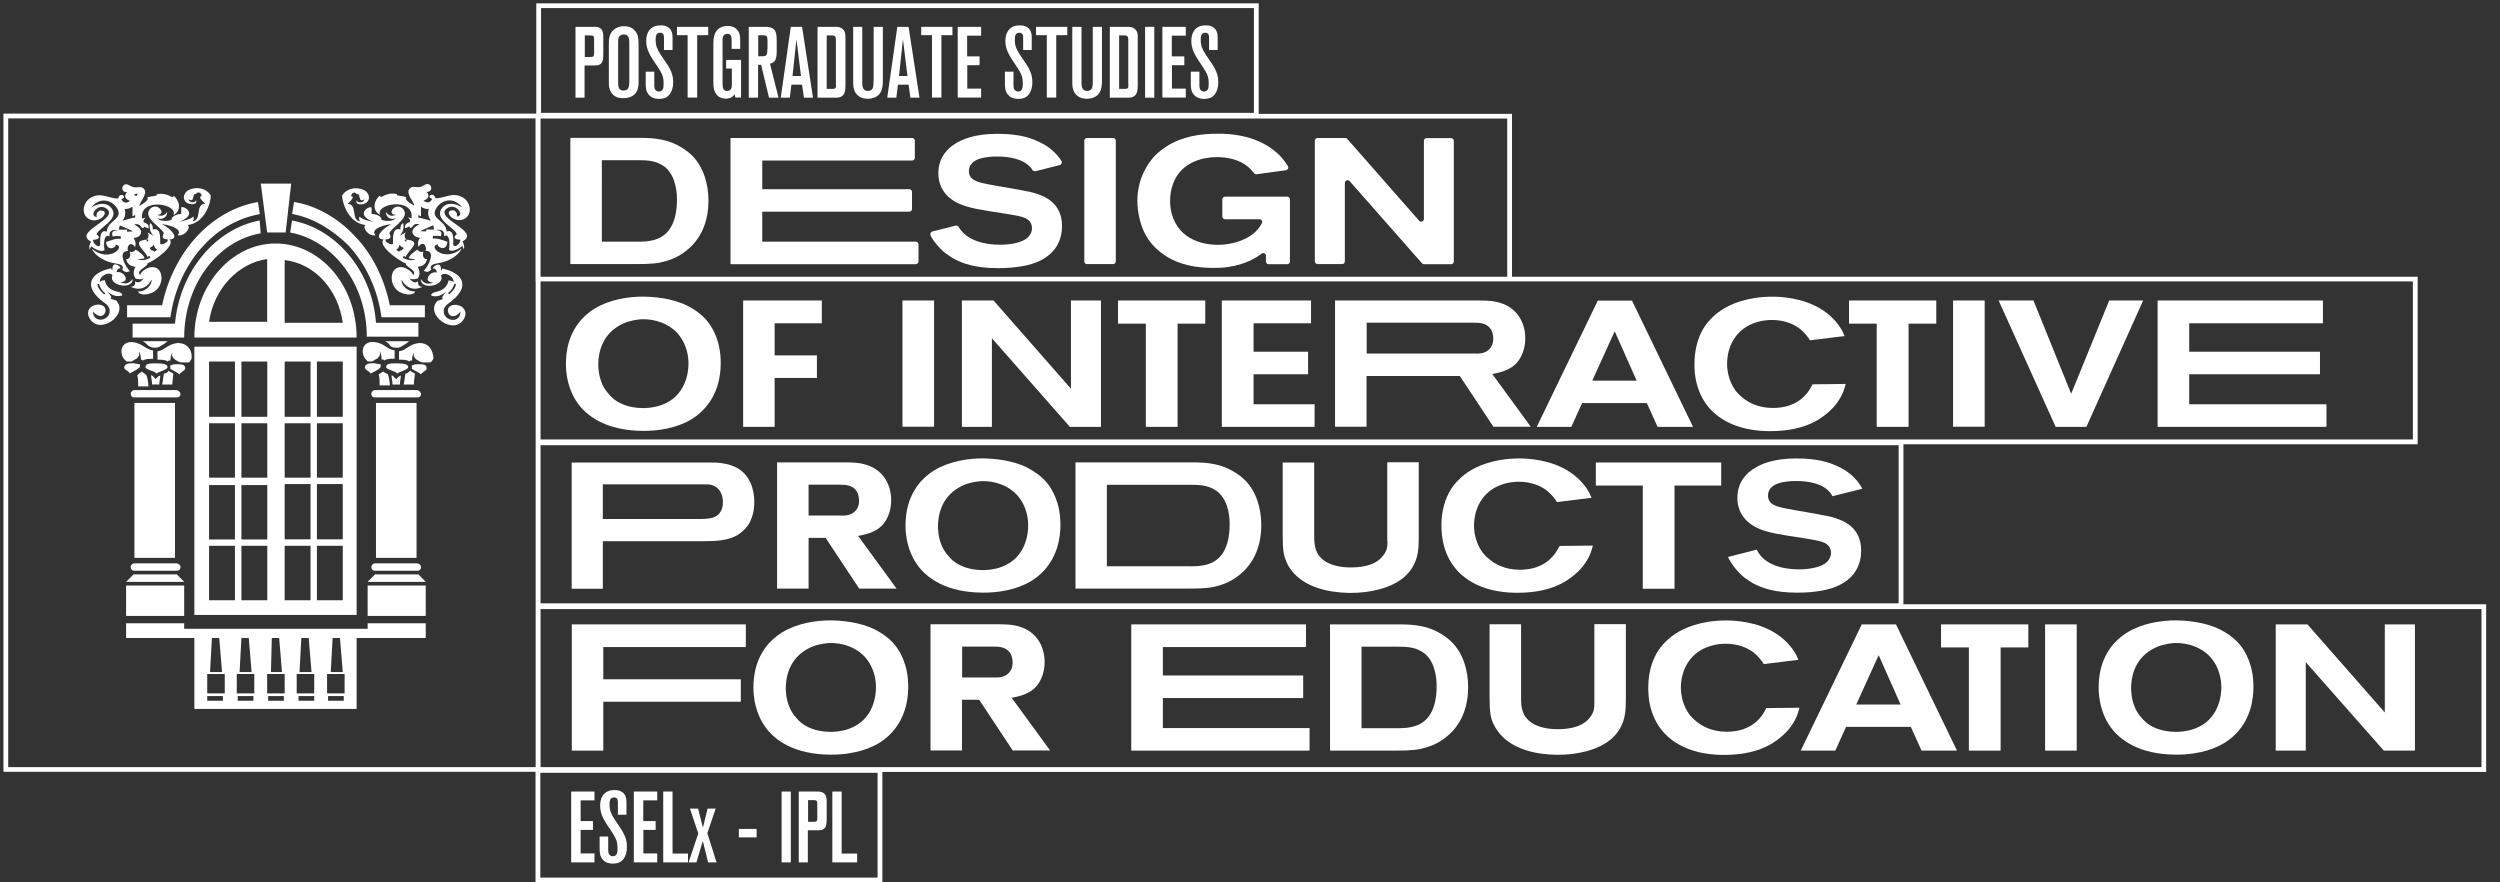 <svg xmlns="http://www.w3.org/2000/svg" xmlns:xlink="http://www.w3.org/1999/xlink" id="Layer_1" x="0" y="0" version="1.1" viewBox="0 0 204 72" style="enable-background:new 0 0 204 72" xml:space="preserve"><rect x="0" y="0" width="204" height="72" fill="#333333" stroke="none"/><style type="text/css">.st0{fill:#fff}</style><g><path d="M47.09,32.83c0.74,1.09,2.36,2.33,5.43,2.33c2.04,0,3.36-0.58,4.07-1.05c1.56-1.05,1.97-2.54,2.1-3.22 c0.12-0.57,0.12-1.11,0.12-1.31c0-1.72-0.66-2.86-1.09-3.37c-0.23-0.29-0.53-0.55-0.82-0.77c-0.36-0.26-0.66-0.41-0.82-0.5 c-1.15-0.57-2.7-0.77-3.98-0.73c-1.39,0.06-2.89,0.41-4.01,1.27c-0.76,0.58-1.91,1.82-1.91,4.2 C46.17,31.25,46.74,32.33,47.09,32.83z M50.88,26.39c0.64-0.28,1.25-0.32,1.49-0.34c1.07-0.03,2.17,0.34,2.89,1.12 c0.86,0.95,0.92,2.07,0.92,2.51c0,0.64-0.18,2.64-2.2,3.37c-0.64,0.23-1.25,0.25-1.49,0.25c-1.27,0-2.06-0.44-2.47-0.79 c-0.26-0.22-0.45-0.5-0.53-0.58c-0.23-0.32-0.32-0.51-0.39-0.7c-0.26-0.61-0.28-1.28-0.28-1.49 C48.82,29.06,48.97,27.24,50.88,26.39z" class="st0"/><polygon points="63.21 30.84 66.66 30.84 66.66 29 63.21 29 63.21 26.38 67.06 26.38 67.06 24.52 60.64 24.52 60.64 34.83 63.21 34.83" class="st0"/><rect width="2.58" height="10.3" x="73.64" y="24.52" class="st0"/><polygon points="80.94 27.6 87.3 34.83 89.84 34.83 89.84 24.52 87.39 24.52 87.39 31.72 81.07 24.52 78.49 24.52 78.49 34.83 80.94 34.83" class="st0"/><polygon points="93.5 34.83 96.09 34.83 96.09 26.41 98.35 26.41 98.35 24.52 91.23 24.52 91.23 26.41 93.5 26.41" class="st0"/><polygon points="107.27 32.99 102.29 32.99 102.29 30.54 106.74 30.54 106.74 28.7 102.29 28.7 102.29 26.38 106.98 26.38 106.98 24.52 99.7 24.52 99.7 34.83 107.27 34.83" class="st0"/><path d="M111.51,30.68h7.61l2.74,4.14h3.05l-3.14-4.3c1.05-0.19,1.94-0.51,2.41-1.56c0.26-0.58,0.28-1.09,0.28-1.36 c0-1.36-0.73-2.5-2.06-2.89c-0.42-0.13-0.82-0.19-1.71-0.19h-11.75v10.3h2.57V30.68z M111.51,26.33h8.72 c0.53,0,1.09,0.03,1.42,0.53c0.19,0.29,0.2,0.67,0.2,0.77c0,0.85-0.6,1.11-0.9,1.18c-0.22,0.06-0.63,0.04-0.64,0.04h-8.79V26.33z" class="st0"/><path d="M129.1,32.89h5.28l0.88,1.94h2.89l-4.98-10.3h-2.79l-4.98,10.3h2.82L129.1,32.89z M131.76,27.03l1.79,4.03 h-3.62L131.76,27.03z" class="st0"/><path d="M140.21,33.97c1.61,1.2,3.65,1.21,4.23,1.21c2.54,0,3.9-0.79,4.74-1.53c0.63-0.55,0.9-1.02,1.07-1.34 c0.13-0.26,0.22-0.45,0.36-0.98l-2.71,0.03c-0.23,0.44-0.35,0.63-0.53,0.82c-0.41,0.48-1.21,1.11-2.71,1.11 c-1.27,0-2.06-0.51-2.45-0.83c-0.34-0.26-0.55-0.53-0.64-0.66c-0.42-0.6-0.64-1.39-0.64-2.1c0-1.44,0.71-2.73,2.06-3.28 c0.69-0.29,1.34-0.31,1.61-0.31c1.02,0,1.72,0.35,2.06,0.57c0.58,0.39,0.88,0.85,1.04,1.09l2.82-0.35 c-0.06-0.15-0.13-0.29-0.2-0.44c-0.19-0.34-0.67-1.07-1.55-1.65c-1.61-1.08-3.59-1.12-4.16-1.12c-2.06,0-3.44,0.63-4.12,1.08 c-0.2,0.13-0.38,0.25-0.73,0.58c-0.26,0.25-0.45,0.47-0.66,0.77c-0.58,0.88-0.83,1.97-0.83,3.02 C138.25,30.42,138.34,32.58,140.21,33.97z" class="st0"/><polygon points="153.14 34.83 155.74 34.83 155.74 26.41 158 26.41 158 24.52 150.88 24.52 150.88 26.41 153.14 26.41" class="st0"/><rect width="2.58" height="10.3" x="159.37" y="24.52" class="st0"/><polygon points="170.25 34.83 174.88 24.52 172.11 24.52 169.01 32.13 165.93 24.52 163.09 24.52 167.74 34.83" class="st0"/><polygon points="189.84 32.99 178.64 32.99 178.64 30.54 189.31 30.54 189.31 28.7 178.64 28.7 178.64 26.38 189.55 26.38 189.55 24.52 176.06 24.52 176.06 34.83 189.84 34.83" class="st0"/><path d="M58.46,37.75c-0.26-0.01-0.53-0.01-0.79-0.01H46.65v10.3h2.54v-3.88h8.25c0.9,0,1.96-0.03,2.76-0.51 c0.35-0.22,0.57-0.47,0.67-0.58c0.23-0.26,0.34-0.48,0.39-0.63c0.28-0.6,0.29-1.25,0.29-1.47c0-0.9-0.26-1.53-0.45-1.84 C60.54,38.14,59.53,37.82,58.46,37.75z M58.27,42.2c-0.35,0.15-0.88,0.15-1.25,0.15h-7.83v-2.83h8.28c0.35,0,0.47,0.01,0.64,0.07 c0.83,0.25,0.88,1.15,0.88,1.37C58.99,41.21,58.97,41.91,58.27,42.2z" class="st0"/><path d="M84.61,38.64c-0.36-0.26-0.66-0.41-0.82-0.5c-1.15-0.57-2.7-0.77-3.98-0.73c-1.39,0.06-2.89,0.41-4.01,1.27 c-0.76,0.58-1.91,1.82-1.91,4.2c0,1.58,0.57,2.66,0.92,3.15c0.74,1.09,2.36,2.33,5.43,2.33c2.04,0,3.36-0.58,4.07-1.05 c1.56-1.05,1.97-2.54,2.1-3.22c0.12-0.57,0.12-1.11,0.12-1.31c0-1.72-0.66-2.86-1.09-3.37C85.2,39.12,84.91,38.86,84.61,38.64z M81.7,46.27c-0.64,0.23-1.25,0.25-1.49,0.25c-1.27,0-2.06-0.44-2.47-0.79c-0.26-0.22-0.45-0.5-0.53-0.58 c-0.23-0.32-0.32-0.51-0.39-0.7c-0.26-0.61-0.28-1.28-0.28-1.49c0-0.69,0.15-2.51,2.06-3.36c0.64-0.28,1.25-0.32,1.49-0.34 c1.07-0.03,2.17,0.34,2.89,1.12c0.86,0.95,0.92,2.07,0.92,2.51C83.9,43.54,83.72,45.54,81.7,46.27z" class="st0"/><path d="M72.44,42.17c0.26-0.58,0.28-1.09,0.28-1.36c0-1.36-0.73-2.5-2.06-2.89c-0.42-0.13-0.82-0.19-1.71-0.19h-5.54 v10.3h2.57v-4.14h1.39l2.74,4.14h3.05l-3.14-4.3C71.09,43.54,71.98,43.22,72.44,42.17z M69.2,42.03c-0.22,0.06-0.63,0.04-0.64,0.04 h-2.58v-2.52h2.5c0.53,0,1.09,0.03,1.42,0.53c0.19,0.29,0.2,0.67,0.2,0.77C70.11,41.69,69.51,41.95,69.2,42.03z" class="st0"/><path d="M100.78,38.55c-1.12-0.7-2.2-0.82-3.49-0.82h-9.53v10.3h9.2c1.33,0,1.87-0.06,2.51-0.25 c1.02-0.29,1.63-0.82,1.93-1.09c0.63-0.58,1.52-1.74,1.52-3.85c0-1.3-0.38-2.69-1.3-3.63C101.27,38.86,100.94,38.65,100.78,38.55z M100.34,42.77c0,2.03-0.77,2.92-1.68,3.24c-0.63,0.23-1.44,0.2-1.59,0.2h-6.75v-6.65h6.86c0.8,0,1.12,0.06,1.5,0.19 c0.35,0.13,0.6,0.31,0.7,0.39C100.35,40.96,100.34,42.52,100.34,42.77z" class="st0"/><path d="M113.22,44.17c0,0.5-0.06,0.67-0.18,0.9c-0.1,0.19-0.34,0.55-0.82,0.82c-0.72,0.41-1.74,0.41-1.93,0.41 c-0.23,0-1.42,0.03-2.23-0.55c-0.7-0.5-0.82-1.15-0.82-1.94v-6.07h-2.57v5.98c0,1.12,0.07,1.59,0.29,2.1 c0.36,0.85,1.24,1.91,3.3,2.36c0.89,0.19,1.68,0.2,2.01,0.2c1.42,0,3.25-0.34,4.36-1.33c0.32-0.29,0.53-0.6,0.61-0.73 c0.51-0.83,0.53-1.63,0.53-2.6v-6h-2.57V44.17z" class="st0"/><path d="M126.72,45.38c-0.41,0.48-1.21,1.11-2.71,1.11c-1.27,0-2.06-0.51-2.45-0.83c-0.34-0.26-0.55-0.53-0.64-0.66 c-0.42-0.6-0.64-1.39-0.64-2.1c0-1.44,0.71-2.73,2.06-3.28c0.69-0.29,1.34-0.31,1.61-0.31c1.02,0,1.72,0.35,2.06,0.57 c0.58,0.39,0.88,0.85,1.04,1.09l2.82-0.35c-0.06-0.15-0.13-0.29-0.2-0.44c-0.19-0.34-0.67-1.07-1.55-1.65 c-1.61-1.08-3.59-1.12-4.16-1.12c-2.06,0-3.44,0.63-4.12,1.08c-0.2,0.13-0.38,0.25-0.73,0.58c-0.26,0.25-0.45,0.47-0.66,0.77 c-0.58,0.88-0.83,1.97-0.83,3.02c0,0.76,0.09,2.92,1.96,4.3c1.61,1.2,3.65,1.21,4.23,1.21c2.54,0,3.9-0.79,4.74-1.53 c0.63-0.55,0.9-1.02,1.07-1.34c0.13-0.26,0.22-0.45,0.36-0.98l-2.71,0.03C127.01,45,126.9,45.19,126.72,45.38z" class="st0"/><polygon points="130.22 39.62 134.05 39.62 134.05 48.04 136.64 48.04 136.64 39.62 140.45 39.62 140.45 37.74 130.22 37.74" class="st0"/><path d="M145.7,39.31c0.39-0.06,0.7-0.06,0.86-0.06c0.9,0,2.1,0.16,2.74,0.9c0.06,0.06,0.13,0.16,0.23,0.34l2.44-0.61 c-0.23-0.39-0.36-0.6-0.7-0.93c-0.53-0.53-1.02-0.76-1.28-0.88c-0.73-0.35-1.66-0.66-3.41-0.66c-1.84,0-2.9,0.44-3.56,0.89 c-0.41,0.28-1.25,0.96-1.25,2.33c0,1.56,1.15,2.23,1.62,2.45c0.83,0.39,1.85,0.54,3.75,0.83c0.93,0.15,1.61,0.25,1.93,0.5 c0.22,0.16,0.34,0.41,0.34,0.69c0,0.51-0.36,0.8-0.5,0.89c-0.7,0.48-2,0.47-2.1,0.47c-1.25,0-2.85-0.32-3.46-1.61l-2.35,0.6 c0.07,0.15,0.15,0.29,0.25,0.44c0.1,0.18,0.51,0.77,1.08,1.23c0.31,0.23,0.6,0.41,0.71,0.47c0.73,0.39,1.75,0.77,3.59,0.77 c0.36,0,0.73-0.01,1.09-0.04c0.58-0.06,1.14-0.13,1.71-0.31c2.1-0.67,2.44-2.15,2.44-3.08c0.01-1.91-1.47-2.44-2.07-2.64 c-0.35-0.12-0.67-0.19-1.4-0.32c-0.74-0.15-2.58-0.41-3.31-0.63c-0.45-0.15-0.82-0.36-0.82-0.89 C144.26,39.43,145.62,39.33,145.7,39.31z" class="st0"/><polygon points="49.23 61.25 49.23 57.26 60.45 57.26 60.45 55.43 49.23 55.43 49.23 52.8 60.86 52.8 60.86 50.95 46.66 50.95 46.66 61.25" class="st0"/><path d="M67.82,61.58c2.04,0,3.36-0.58,4.07-1.05c1.56-1.05,1.97-2.54,2.1-3.22c0.12-0.57,0.12-1.11,0.12-1.31 c0-1.72-0.66-2.86-1.09-3.37c-0.23-0.29-0.53-0.55-0.82-0.77c-0.36-0.26-0.66-0.41-0.82-0.5c-1.15-0.57-2.7-0.77-3.98-0.73 c-1.39,0.06-2.89,0.41-4.01,1.27c-0.76,0.58-1.91,1.82-1.91,4.2c0,1.58,0.57,2.66,0.92,3.15C63.13,60.34,64.75,61.58,67.82,61.58z M66.18,52.81c0.64-0.28,1.25-0.32,1.49-0.34c1.07-0.03,2.17,0.34,2.89,1.12c0.86,0.95,0.92,2.07,0.92,2.51 c0,0.64-0.18,2.64-2.2,3.37c-0.64,0.23-1.25,0.25-1.49,0.25c-1.27,0-2.06-0.44-2.47-0.79c-0.26-0.22-0.45-0.5-0.53-0.58 c-0.23-0.32-0.32-0.51-0.39-0.7c-0.26-0.61-0.28-1.28-0.28-1.49C64.12,55.48,64.27,53.66,66.18,52.81z" class="st0"/><path d="M78.51,57.1h1.39l2.74,4.14h3.05l-3.14-4.3c1.05-0.19,1.94-0.51,2.41-1.56c0.26-0.58,0.28-1.09,0.28-1.36 c0-1.36-0.73-2.5-2.06-2.89c-0.42-0.13-0.82-0.19-1.71-0.19h-5.54v10.3h2.57V57.1z M78.51,52.76h2.5c0.53,0,1.09,0.03,1.42,0.53 c0.19,0.29,0.2,0.67,0.2,0.77c0,0.85-0.6,1.11-0.9,1.18c-0.22,0.06-0.63,0.04-0.64,0.04h-2.58V52.76z" class="st0"/><polygon points="106.86 59.41 94.89 59.41 94.89 56.96 106.34 56.96 106.34 55.12 94.89 55.12 94.89 52.8 106.57 52.8 106.57 50.95 92.31 50.95 92.31 61.25 106.86 61.25" class="st0"/><path d="M116.35,61c1.02-0.29,1.63-0.82,1.93-1.09c0.63-0.58,1.52-1.74,1.52-3.85c0-1.3-0.38-2.69-1.3-3.63 c-0.34-0.35-0.67-0.55-0.83-0.66c-1.12-0.7-2.2-0.82-3.49-0.82h-5.65v10.3h5.31C115.17,61.25,115.71,61.19,116.35,61z M111.1,52.77 h2.98c0.8,0,1.12,0.06,1.5,0.19c0.35,0.13,0.6,0.31,0.7,0.39c0.96,0.82,0.95,2.38,0.95,2.63c0,2.03-0.77,2.92-1.68,3.24 c-0.63,0.23-1.44,0.2-1.59,0.2h-2.86V52.77z" class="st0"/><path d="M125.16,61.39c0.89,0.19,1.68,0.2,2.01,0.2c1.42,0,3.25-0.34,4.36-1.33c0.32-0.29,0.53-0.6,0.61-0.73 c0.51-0.83,0.53-1.63,0.53-2.6v-6h-2.57v6.44c0,0.5-0.06,0.67-0.18,0.9c-0.1,0.19-0.34,0.55-0.82,0.82 c-0.72,0.41-1.74,0.41-1.93,0.41c-0.23,0-1.42,0.03-2.23-0.55c-0.7-0.5-0.82-1.15-0.82-1.94v-6.07h-2.57v5.98 c0,1.12,0.07,1.59,0.29,2.1C122.23,59.88,123.11,60.94,125.16,61.39z" class="st0"/><path d="M136.44,60.39c1.61,1.2,3.65,1.21,4.23,1.21c2.54,0,3.9-0.79,4.74-1.53c0.63-0.55,0.9-1.02,1.07-1.34 c0.13-0.26,0.22-0.45,0.36-0.98l-2.71,0.03c-0.23,0.44-0.35,0.63-0.53,0.82c-0.41,0.48-1.21,1.11-2.71,1.11 c-1.27,0-2.06-0.51-2.45-0.83c-0.34-0.26-0.55-0.53-0.64-0.66c-0.42-0.6-0.64-1.39-0.64-2.1c0-1.44,0.71-2.73,2.06-3.28 c0.69-0.29,1.34-0.31,1.61-0.31c1.02,0,1.72,0.35,2.06,0.57c0.58,0.39,0.88,0.85,1.04,1.09l2.82-0.35 c-0.06-0.15-0.13-0.29-0.2-0.44c-0.19-0.34-0.67-1.07-1.55-1.65c-1.61-1.08-3.59-1.12-4.16-1.12c-2.06,0-3.44,0.63-4.12,1.08 c-0.2,0.13-0.38,0.25-0.73,0.58c-0.26,0.25-0.45,0.47-0.66,0.77c-0.58,0.88-0.83,1.97-0.83,3.02 C134.49,56.84,134.57,59,136.44,60.39z" class="st0"/><path d="M150.64,59.31h5.28l0.88,1.94h2.89l-4.98-10.3h-2.79l-4.98,10.3h2.82L150.64,59.31z M153.3,53.46l1.79,4.03 h-3.62L153.3,53.46z" class="st0"/><polygon points="160.66 61.25 163.25 61.25 163.25 52.83 165.51 52.83 165.51 50.95 158.39 50.95 158.39 52.83 160.66 52.83" class="st0"/><rect width="2.58" height="10.3" x="166.88" y="50.95" class="st0"/><path d="M177.59,61.58c2.04,0,3.36-0.58,4.07-1.05c1.56-1.05,1.97-2.54,2.1-3.22c0.12-0.57,0.12-1.11,0.12-1.31 c0-1.72-0.66-2.86-1.09-3.37c-0.23-0.29-0.53-0.55-0.82-0.77c-0.36-0.26-0.66-0.41-0.82-0.5c-1.15-0.57-2.7-0.77-3.98-0.73 c-1.39,0.06-2.89,0.41-4.01,1.27c-0.76,0.58-1.91,1.82-1.91,4.2c0,1.58,0.57,2.66,0.92,3.15 C172.91,60.34,174.53,61.58,177.59,61.58z M175.96,52.81c0.64-0.28,1.25-0.32,1.49-0.34c1.07-0.03,2.17,0.34,2.89,1.12 c0.86,0.95,0.92,2.07,0.92,2.51c0,0.64-0.18,2.64-2.2,3.37c-0.64,0.23-1.25,0.25-1.49,0.25c-1.27,0-2.06-0.44-2.47-0.79 c-0.26-0.22-0.45-0.5-0.53-0.58c-0.23-0.32-0.32-0.51-0.39-0.7c-0.26-0.61-0.28-1.28-0.28-1.49 C173.9,55.48,174.04,53.66,175.96,52.81z" class="st0"/><polygon points="188.15 54.03 194.52 61.25 197.06 61.25 197.06 50.95 194.6 50.95 194.6 58.14 188.29 50.95 185.7 50.95 185.7 61.25 188.15 61.25" class="st0"/><path d="M202.88,49.31h-47.56V36.25h41.96V22.58h-73.9V9.29h-20.67V0.27H43.76v9H0.28v53.71H43.7V72H72v-9.01h130.87 V49.31z M44.11,36.33h110.82v12.9H44.11V36.33z M196.89,22.96v12.9H44.11v-12.9h79.27H196.89z M122.99,22.58H44.11V9.67h78.88 V22.58z M44.15,0.66h58.17v8.55H44.15V0.66z M0.67,9.66H43.7v13.3h0.01v12.98v0.31v13.06v0.31V62.6H0.67V9.66z M71.61,71.61H44.09 v-8.55h27.52V71.61z M202.49,62.6H44.11V49.7h158.38V62.6z" class="st0"/><path d="M48.45,2.19h-1.49v5.78h0.74V5.34h0.76c0.3,0,0.45-0.02,0.57-0.14c0.19-0.17,0.2-0.45,0.2-0.93v-1.1 c0-0.25,0.02-0.56-0.15-0.77C48.9,2.15,48.51,2.19,48.45,2.19z M48.47,4.4c0,0.2-0.07,0.25-0.27,0.25h-0.48V2.89h0.47 c0.24,0,0.29,0.07,0.29,0.29V4.4z" class="st0"/><path d="M51.67,2.37c-0.29-0.23-0.63-0.23-0.75-0.23c-0.41,0-0.65,0.15-0.79,0.25c-0.45,0.34-0.45,0.84-0.45,1.36v2.88 c0,0.33,0.01,0.43,0.06,0.61c0.12,0.45,0.47,0.65,0.62,0.7c0.2,0.07,0.42,0.07,0.48,0.07c0.17,0,0.92,0.01,1.17-0.67 c0.08-0.22,0.1-0.46,0.1-0.68V3.92c0-0.65-0.01-0.95-0.17-1.24C51.9,2.62,51.82,2.49,51.67,2.37z M50.88,7.39 c-0.39,0-0.44-0.29-0.44-0.61V3.69c0-0.43-0.02-0.67,0.19-0.8c0.11-0.07,0.24-0.08,0.28-0.08c0.2,0,0.3,0.1,0.35,0.17 c0.09,0.14,0.09,0.36,0.09,0.71V6.6C51.34,6.95,51.37,7.39,50.88,7.39z" class="st0"/><path d="M54.22,4.92c-0.11-0.17-0.23-0.34-0.34-0.51c-0.25-0.4-0.38-0.67-0.38-1.15c0-0.27,0.01-0.59,0.38-0.59 c0.32,0,0.29,0.33,0.3,0.39v1.02h0.7V3.06c0-0.23-0.02-0.33-0.06-0.43c-0.18-0.56-0.76-0.56-0.92-0.56c-0.33,0-0.53,0.08-0.65,0.16 c-0.24,0.14-0.52,0.47-0.52,1.11c0,0.67,0.32,1.16,0.44,1.36c0.22,0.37,0.48,0.7,0.7,1.08c0.21,0.36,0.28,0.59,0.28,1.01 c0,0.26,0.01,0.67-0.37,0.68c-0.12,0-0.2-0.05-0.23-0.07c-0.12-0.08-0.16-0.2-0.16-0.48V5.85h-0.7v0.96c0,0.34,0.02,0.65,0.25,0.92 c0.12,0.15,0.38,0.34,0.84,0.34c0.25,0,0.41-0.05,0.51-0.09c0.65-0.29,0.64-1.16,0.64-1.28c0-0.34-0.05-0.77-0.45-1.4 C54.39,5.16,54.31,5.04,54.22,4.92z" class="st0"/><polygon points="55.24 2.87 56.11 2.87 56.11 7.96 56.89 7.96 56.89 2.87 57.79 2.87 57.79 2.19 55.24 2.19" class="st0"/><path d="M59.25,5.59h0.47V6.9c0,0.16-0.01,0.35-0.16,0.46c-0.09,0.06-0.18,0.06-0.22,0.06 c-0.2,0.01-0.29-0.11-0.32-0.18c-0.05-0.1-0.06-0.28-0.06-0.52V3.4c0-0.19-0.02-0.45,0.16-0.57c0.04-0.03,0.11-0.07,0.23-0.07 c0.34-0.01,0.34,0.31,0.34,0.4c0,0.06,0.01,0.12,0.01,0.18v0.65h0.7V3.39c0-0.49-0.03-0.68-0.19-0.89 c-0.27-0.38-0.7-0.38-0.84-0.38c-0.72,0-0.97,0.44-1.06,0.71c-0.08,0.23-0.1,0.44-0.1,0.92v2.9c0,0.43,0.02,0.88,0.38,1.19 c0.25,0.2,0.52,0.21,0.64,0.21c0.43,0,0.61-0.21,0.71-0.36l0.07,0.27h0.46V4.89h-1.22V5.59z" class="st0"/><path d="M63.38,4.16V3.31c0-0.52-0.06-0.74-0.23-0.92c-0.13-0.13-0.35-0.2-0.65-0.2h-1.4v5.78h0.76V5.29h0.25 l0.64,2.68h0.78l-0.7-2.77C63.26,5.09,63.38,4.86,63.38,4.16z M62.62,3.98c0,0.52-0.07,0.61-0.41,0.61h-0.34V2.88h0.42 c0.13,0,0.2,0.02,0.25,0.05c0.03,0.02,0.06,0.1,0.07,0.15c0.01,0.06,0.02,0.17,0.02,0.34V3.98z" class="st0"/><path d="M64.53,2.19l-0.82,5.78h0.74l0.13-1.06h0.87l0.15,1.06h0.74l-0.89-5.78H64.53z M64.67,6.2l0.32-3l0.37,3H64.67 z" class="st0"/><path d="M68.75,2.36c-0.23-0.2-0.56-0.17-0.64-0.17h-1.4v5.78h1.46c0.17,0,0.65,0.03,0.78-0.52 c0.02-0.11,0.04-0.24,0.04-0.47V3.12C68.99,2.84,68.99,2.56,68.75,2.36z M68.22,6.93c0,0.27-0.07,0.32-0.25,0.32h-0.51V2.89h0.44 c0.07,0,0.27-0.01,0.3,0.23c0.01,0.06,0.01,0.11,0.01,0.17V6.93z" class="st0"/><path d="M71.28,6.6c0,0.38-0.01,0.59-0.17,0.73c-0.11,0.09-0.25,0.09-0.29,0.09c-0.47,0-0.46-0.44-0.46-0.77V2.19 h-0.74v4.51c0,0.35,0.03,0.52,0.1,0.68c0.24,0.64,0.88,0.68,1.08,0.68c0.23,0,0.96-0.04,1.17-0.8c0.07-0.27,0.07-0.64,0.07-0.69 V2.19h-0.75V6.6z" class="st0"/><path d="M73.22,2.19l-0.82,5.78h0.74l0.13-1.06h0.87l0.15,1.06h0.74l-0.89-5.78H73.22z M73.36,6.2l0.32-3l0.37,3H73.36 z" class="st0"/><polygon points="75.17 2.87 76.05 2.87 76.05 7.96 76.82 7.96 76.82 2.87 77.72 2.87 77.72 2.19 75.17 2.19" class="st0"/><polygon points="78.15 7.96 80.06 7.96 80.06 7.23 78.93 7.23 78.93 5.32 79.93 5.32 79.93 4.6 78.92 4.6 78.92 2.91 80.06 2.91 80.06 2.19 78.15 2.19" class="st0"/><path d="M83.53,4.92c-0.11-0.17-0.23-0.34-0.34-0.51c-0.25-0.4-0.38-0.67-0.38-1.15c0-0.27,0.01-0.59,0.38-0.59 c0.32,0,0.29,0.33,0.3,0.39v1.02h0.7V3.06c0-0.23-0.02-0.33-0.06-0.43c-0.18-0.56-0.76-0.56-0.92-0.56c-0.33,0-0.53,0.08-0.65,0.16 c-0.24,0.14-0.52,0.47-0.52,1.11c0,0.67,0.32,1.16,0.44,1.36c0.22,0.37,0.48,0.7,0.7,1.08c0.21,0.36,0.28,0.59,0.28,1.01 c0,0.26,0.01,0.67-0.37,0.68c-0.12,0-0.2-0.05-0.23-0.07c-0.12-0.08-0.16-0.2-0.16-0.48V5.85h-0.7v0.96c0,0.34,0.02,0.65,0.25,0.92 c0.12,0.15,0.38,0.34,0.84,0.34c0.25,0,0.41-0.05,0.51-0.09c0.65-0.29,0.64-1.16,0.64-1.28c0-0.34-0.05-0.77-0.45-1.4 C83.7,5.16,83.62,5.04,83.53,4.92z" class="st0"/><polygon points="84.54 2.87 85.42 2.87 85.42 7.96 86.19 7.96 86.19 2.87 87.09 2.87 87.09 2.19 84.54 2.19" class="st0"/><path d="M89.17,6.6c0,0.38-0.01,0.59-0.17,0.73c-0.11,0.09-0.25,0.09-0.29,0.09c-0.47,0-0.46-0.44-0.46-0.77V2.19H87.5 v4.51c0,0.35,0.03,0.52,0.1,0.68c0.24,0.64,0.88,0.68,1.08,0.68c0.23,0,0.96-0.04,1.17-0.8c0.07-0.27,0.07-0.64,0.07-0.69V2.19 h-0.75V6.6z" class="st0"/><path d="M92.6,2.36c-0.23-0.2-0.56-0.17-0.64-0.17h-1.4v5.78h1.46c0.17,0,0.65,0.03,0.78-0.52 c0.02-0.11,0.04-0.24,0.04-0.47V3.12C92.85,2.84,92.84,2.56,92.6,2.36z M92.08,6.93c0,0.27-0.07,0.32-0.25,0.32h-0.51V2.89h0.44 c0.07,0,0.27-0.01,0.3,0.23c0.01,0.06,0.01,0.11,0.01,0.17V6.93z" class="st0"/><rect width=".75" height="5.78" x="93.44" y="2.19" class="st0"/><polygon points="94.85 7.96 96.76 7.96 96.76 7.23 95.63 7.23 95.63 5.32 96.64 5.32 96.64 4.6 95.62 4.6 95.62 2.91 96.76 2.91 96.76 2.19 94.85 2.19" class="st0"/><path d="M98.7,4.92c-0.11-0.17-0.23-0.34-0.34-0.51c-0.25-0.4-0.38-0.67-0.38-1.15c0-0.27,0.01-0.59,0.38-0.59 c0.32,0,0.29,0.33,0.3,0.39v1.02h0.7V3.06c0-0.23-0.02-0.33-0.06-0.43c-0.18-0.56-0.76-0.56-0.92-0.56c-0.33,0-0.53,0.08-0.65,0.16 c-0.24,0.14-0.52,0.47-0.52,1.11c0,0.67,0.32,1.16,0.44,1.36c0.22,0.37,0.48,0.7,0.7,1.08c0.21,0.36,0.28,0.59,0.28,1.01 c0,0.26,0.01,0.67-0.37,0.68c-0.12,0-0.2-0.05-0.23-0.07c-0.12-0.08-0.16-0.2-0.16-0.48V5.85h-0.7v0.96c0,0.34,0.02,0.65,0.25,0.92 c0.12,0.15,0.38,0.34,0.84,0.34c0.25,0,0.41-0.05,0.51-0.09c0.65-0.29,0.64-1.16,0.64-1.28c0-0.34-0.05-0.77-0.45-1.4 C98.87,5.16,98.79,5.04,98.7,4.92z" class="st0"/><path d="M51.85,21.55c1.33,0,1.87-0.06,2.51-0.25c1.02-0.29,1.63-0.82,1.93-1.09c0.63-0.58,1.52-1.74,1.52-3.85 c0-1.3-0.38-2.69-1.3-3.63c-0.34-0.35-0.67-0.55-0.83-0.66c-1.12-0.7-2.2-0.82-3.49-0.82h-5.65v10.3H51.85z M49.11,13.07h2.98 c0.8,0,1.12,0.06,1.5,0.19c0.35,0.13,0.6,0.31,0.7,0.39c0.96,0.82,0.95,2.38,0.95,2.63c0,2.03-0.77,2.92-1.68,3.24 c-0.63,0.23-1.44,0.2-1.59,0.2h-2.86V13.07z" class="st0"/><path d="M74.95,21.33v-1.39c0-0.12-0.1-0.22-0.22-0.22H62.2v-2.45h12c0.12,0,0.22-0.1,0.22-0.22v-1.39 c0-0.12-0.1-0.22-0.22-0.22h-12V13.1h12.23c0.12,0,0.22-0.1,0.22-0.22v-1.4c0-0.12-0.1-0.22-0.22-0.22H59.61v10.3h15.11 C74.85,21.55,74.95,21.45,74.95,21.33z" class="st0"/><path d="M76.04,19.41c0.1,0.18,0.51,0.77,1.08,1.23c0.31,0.23,0.6,0.41,0.71,0.47c0.73,0.39,1.75,0.77,3.59,0.77 c0.36,0,0.73-0.01,1.09-0.04c0.58-0.06,1.14-0.13,1.71-0.31c2.1-0.67,2.44-2.15,2.44-3.08c0.01-1.91-1.47-2.44-2.07-2.64 c-0.35-0.12-0.67-0.19-1.4-0.32c-0.74-0.15-2.58-0.41-3.31-0.63c-0.45-0.15-0.82-0.36-0.82-0.89c0-1.02,1.36-1.12,1.44-1.14 c0.39-0.06,0.7-0.06,0.86-0.06c0.9,0,2.1,0.16,2.74,0.9c0.04,0.04,0.09,0.1,0.15,0.2c0.05,0.08,0.15,0.12,0.24,0.1l1.98-0.5 c0.15-0.04,0.22-0.21,0.14-0.34c-0.15-0.24-0.29-0.42-0.54-0.67c-0.53-0.53-1.02-0.76-1.28-0.88c-0.73-0.35-1.66-0.66-3.41-0.66 c-1.84,0-2.9,0.44-3.56,0.89c-0.41,0.28-1.25,0.96-1.25,2.33c0,1.56,1.15,2.23,1.62,2.45c0.83,0.39,1.85,0.54,3.75,0.83 c0.93,0.15,1.61,0.25,1.93,0.5c0.22,0.16,0.34,0.41,0.34,0.69c0,0.51-0.36,0.8-0.5,0.89c-0.7,0.48-2,0.47-2.1,0.47 c-1.2,0-2.72-0.3-3.38-1.45c-0.05-0.09-0.15-0.13-0.25-0.11l-1.9,0.48c-0.14,0.04-0.21,0.2-0.14,0.33 C75.96,19.29,76,19.35,76.04,19.41z" class="st0"/><path d="M88.7,21.55h2.13c0.12,0,0.22-0.1,0.22-0.22v-9.85c0-0.12-0.1-0.22-0.22-0.22H88.7c-0.12,0-0.22,0.1-0.22,0.22 v9.85C88.47,21.45,88.57,21.55,88.7,21.55z" class="st0"/><path d="M94.87,20.71c0.77,0.57,1.98,1.15,4.17,1.15c0.36,0,0.76-0.01,1.14-0.07c1.4-0.19,2.32-0.74,2.76-1.09 c0,0,0,0,0,0c0.15-0.11,0.36-0.01,0.36,0.17v0.47c0,0.12,0.1,0.22,0.22,0.22h1.52c0.12,0,0.22-0.1,0.22-0.22v-5.07 c0-0.12-0.1-0.22-0.22-0.22h-5.08c-0.12,0-0.22,0.1-0.22,0.22v1.4c0,0.12,0.1,0.22,0.22,0.22h2.81c0.17,0,0.28,0.17,0.2,0.32 c-0.07,0.15-0.18,0.32-0.34,0.51c-0.77,0.88-2.12,1.26-3.24,1.26c-0.6,0-2.85-0.1-3.65-2.16c-0.25-0.63-0.26-1.2-0.26-1.43 c0-0.98,0.34-1.69,0.54-2.01c0.7-1.11,2.03-1.56,3.28-1.56c0.92,0,1.87,0.22,2.55,0.8c0.2,0.17,0.38,0.39,0.49,0.52 c0.05,0.06,0.13,0.09,0.2,0.08l2.39-0.33c0.16-0.02,0.25-0.2,0.16-0.34c-0.15-0.24-0.3-0.45-0.51-0.7 c-1.75-1.93-4.48-1.94-5.18-1.94c-1.5,0-2.92,0.22-4.22,1.04c-0.34,0.22-0.7,0.51-0.98,0.8c-0.45,0.48-1.39,1.75-1.39,3.62 c0,0.6,0.1,1.12,0.15,1.34C93.33,19.47,94.27,20.27,94.87,20.71z" class="st0"/><path d="M107.52,21.55h2c0.12,0,0.22-0.1,0.22-0.22v-6.4c0-0.21,0.26-0.3,0.39-0.15l5.9,6.7 c0.04,0.05,0.1,0.08,0.17,0.08h2.21c0.12,0,0.22-0.1,0.22-0.22v-9.85c0-0.12-0.1-0.22-0.22-0.22h-2c-0.12,0-0.22,0.1-0.22,0.22 v6.37c0,0.21-0.26,0.3-0.39,0.15l-5.86-6.67c-0.04-0.05-0.1-0.08-0.17-0.08h-2.26c-0.12,0-0.22,0.1-0.22,0.22v9.85 C107.3,21.45,107.4,21.55,107.52,21.55z" class="st0"/><path d="M10.59,30.48c0.23-0.15,0.6-0.3,0.83-0.53v-0.23h-0.08l-0.45-0.08c-0.3,0-0.68,0-0.75,0.3 C10.07,30.17,10.52,30.25,10.59,30.48z" class="st0"/><path d="M33.09,30.48c-0.08,0.3-0.08,0.68-0.15,0.9h0.83c0-0.3,0.08-0.68,0.08-0.9c-0.15-0.08-0.3-0.15-0.38-0.23 C33.31,30.4,33.24,30.48,33.09,30.48z" class="st0"/><path d="M14.28,26.41h-3.46v1.13h4.21c0-4.29,2.71-7.9,6.24-8.5l-0.08-1.05C17.59,18.67,14.66,22.13,14.28,26.41z" class="st0"/><path d="M30,51.31H15.03v-0.45h-4.74v1.2h5.57v5.79H29.1v-5.79h5.64v-1.2H30V51.31z M27.14,52.06h0.6l0.23,2.78h-0.98 L27.14,52.06z M24.59,52.06h0.6l0.23,2.78h-0.98L24.59,52.06z M22.18,52.06h0.6l0.23,2.78h-0.9L22.18,52.06z M19.7,52.06h0.6 l0.23,2.78h-0.98L19.7,52.06z M17.29,52.06h0.6l0.23,2.78h-0.98L17.29,52.06z M18.19,57.18h-1.28V56.8h1.28V57.18z M18.34,56.58 h-1.43V55h1.43V56.58z M20.67,57.18H19.4V56.8h1.28V57.18z M20.75,56.58h-1.43V55h1.43V56.58z M23.16,57.18h-1.28V56.8h1.28V57.18z M23.23,56.58H21.8V55h1.43V56.58z M25.64,57.18h-1.28V56.8h1.28V57.18z M25.64,56.58h-1.43V55h1.43V56.58z M28.05,57.18h-1.28 V56.8h1.28V57.18z M28.12,56.58h-1.43V55h1.43V56.58z" class="st0"/><rect width="4.74" height="2.48" x="10.29" y="47.78" class="st0"/><path d="M13.68,27.84h-2.03c0.15,0.08,0.23,0.15,0.3,0.23c0.23,0.23,0.45,0.3,0.6,0.3h0.15c0.3,0,0.38-0.15,0.68-0.3 L13.68,27.84z" class="st0"/><path d="M11.87,29.95c0,0.23,0.75,0.3,0.9,0.53c0.15-0.15,0.9-0.3,0.9-0.53c0-0.23-0.38-0.3-0.9-0.3 C12.25,29.65,11.87,29.65,11.87,29.95z" class="st0"/><path d="M34.21,27.99c-0.83,0.08-1.05,0.6-1.65,0.68v0.68c0.3,0,0.68,0,0.83,0.15l0.08-0.08h0.15 c0-0.3,0.08-0.53,0.15-0.68c0,0.15-0.08,0.3,0.08,0.45c0.08,0.08,0.08,0.15,0.15,0.15l0.23,0.15l0.23,0.08h0.68 c0.08-0.08,0.15-0.15,0.23-0.3C35.34,28.52,34.97,27.99,34.21,27.99z" class="st0"/><path d="M13.23,31.38h0.83c0-0.3,0.08-0.68,0.08-0.9c-0.15-0.08-0.3-0.15-0.38-0.23c-0.08,0.15-0.23,0.23-0.38,0.23 C13.3,30.78,13.3,31.15,13.23,31.38z" class="st0"/><polygon points="23.31 18.97 23.76 14.98 21.28 14.98 21.8 18.97" class="st0"/><rect width="4.74" height="2.48" x="30" y="47.78" class="st0"/><path d="M10.29,29.5h0.45l0.38-0.23c0.08,0,0.08-0.08,0.15-0.15c0.15-0.15,0.08-0.3,0.08-0.45 c0.08,0.15,0.15,0.38,0.15,0.68h0.08l0.08,0.08c0.15-0.15,0.53-0.15,0.83-0.15v-0.68c-0.6-0.08-0.9-0.6-1.65-0.68 c-0.75-0.08-1.13,0.53-0.83,1.2c0.08,0.15,0.15,0.23,0.23,0.3C10.37,29.5,10.37,29.5,10.29,29.5z" class="st0"/><polygon points="14.43 46.87 10.9 46.87 10.29 47.48 15.03 47.48" class="st0"/><path d="M16.16,19.19c-1.43,1.5-2.48,3.54-2.93,5.72h-2.86v0.98h3.54c0.3-2.26,1.28-4.36,2.78-5.94 c1.28-1.35,2.86-2.18,4.51-2.48l-0.15-0.98C19.25,16.78,17.52,17.76,16.16,19.19z" class="st0"/><path d="M15.63,29.27c0.08-0.75-0.38-1.28-1.13-1.28c-0.83,0.08-1.05,0.6-1.65,0.68v0.68c0.3,0,0.68,0,0.83,0.15 l0.08-0.08h0.15c0-0.3,0.08-0.53,0.15-0.68c0,0.15-0.08,0.3,0.08,0.45c0.08,0.08,0.08,0.15,0.15,0.15l0.23,0.15l0.23,0.08h0.68 C15.48,29.5,15.56,29.42,15.63,29.27z" class="st0"/><polygon points="30.6 46.87 30 47.48 34.74 47.48 34.14 46.87" class="st0"/><path d="M34.14,29.72c-0.23,0-0.3,0-0.45,0.08h-0.08v0.3c0.23,0.15,0.6,0.3,0.75,0.45c0.08-0.23,0.53-0.3,0.45-0.53 C34.82,29.72,34.44,29.72,34.14,29.72z" class="st0"/><path d="M15.11,30.02c0-0.3-0.38-0.3-0.68-0.3c-0.23,0-0.3,0-0.45,0.08H13.9v0.3c0.23,0.15,0.6,0.3,0.75,0.45 C14.73,30.32,15.18,30.25,15.11,30.02z" class="st0"/><path d="M10.67,32.13c0,0.15,0.08,0.3,0.3,0.3h3.46c0.15,0,0.3-0.08,0.3-0.3c0-0.08-0.15-0.3-0.38-0.3h-3.39 C10.82,31.83,10.67,31.98,10.67,32.13z" class="st0"/><path d="M10.97,46.57h3.46c0.15,0,0.3-0.08,0.3-0.3c0-0.15-0.15-0.3-0.38-0.3h-3.39c-0.15,0-0.3,0.15-0.3,0.3 C10.67,46.42,10.75,46.57,10.97,46.57z" class="st0"/><path d="M12.48,30.7c0,0-0.08-0.08-0.15-0.08c0,0.23,0.08,0.45,0.08,0.75H13c0-0.3,0.08-0.53,0.08-0.75 C13,30.7,12.93,30.7,12.93,30.7l-0.23,0.23L12.48,30.7z" class="st0"/><path d="M11.2,30.63c0.08,0.23,0.08,0.6,0.08,0.9h0.83c0-0.3-0.08-0.68-0.15-0.9c-0.15-0.15-0.3-0.23-0.38-0.3 C11.42,30.4,11.27,30.55,11.2,30.63z" class="st0"/><rect width="3.31" height="12.64" x="10.97" y="32.88" class="st0"/><path d="M15.86,50.18H29.1V28.29H15.86V50.18z M25.86,29.5h2.11v4.51h-2.11V29.5z M25.86,34.54h2.11v4.44h-2.11V34.54z M25.86,39.5h2.11v4.51h-2.11V39.5z M25.86,44.54h2.11v4.44h-2.11V44.54z M23.23,29.5h2.11v4.51h-2.11V29.5z M23.23,34.54h2.11 v4.44h-2.11V34.54z M23.23,39.5h2.11v4.51h-2.11V39.5z M23.23,44.54h2.11v4.44h-2.11V44.54z M19.7,29.5h2.11v4.51H19.7V29.5z M19.7,34.54h2.11v4.44H19.7V34.54z M19.7,39.58h2.11v4.44H19.7V39.58z M19.7,44.54h2.11v4.44H19.7V44.54z M17.06,29.5h2.11v4.51 h-2.11V29.5z M17.06,34.54h2.11v4.44h-2.11V34.54z M17.06,39.58h2.11v4.44h-2.11V39.58z M17.06,44.54h2.11v4.44h-2.11V44.54z" class="st0"/><path d="M30.23,30.48c0.3-0.15,0.68-0.3,0.83-0.53v-0.23h-0.08l-0.45-0.08c-0.3,0-0.68,0-0.75,0.3 C29.7,30.17,30.15,30.25,30.23,30.48z" class="st0"/><path d="M30.9,30.55c0.08,0.23,0.08,0.6,0.08,0.9h0.83c0-0.3-0.08-0.68-0.15-0.9c-0.15-0.08-0.3-0.15-0.38-0.23 C31.13,30.4,30.98,30.48,30.9,30.55z" class="st0"/><path d="M33.39,27.84h-1.96c0.15,0.08,0.23,0.15,0.3,0.23c0.15,0.23,0.3,0.3,0.53,0.3h0.15c0.3,0,0.38-0.15,0.68-0.3 L33.39,27.84z" class="st0"/><path d="M22.48,19.87c-3.61,0-6.62,3.46-6.62,7.67H29.1C29.1,23.33,26.17,19.87,22.48,19.87z M21.8,26.26h-4.74 c0.38-2.71,2.41-4.81,4.74-5.12V26.26z M23.23,21.22c2.48,0.3,4.36,2.41,4.74,5.12h-4.74V21.22z" class="st0"/><path d="M32.41,29.65c-0.53,0-0.9,0-0.9,0.3c0,0.23,0.75,0.3,0.9,0.53c0.15-0.15,0.9-0.3,0.9-0.53 C33.31,29.72,32.94,29.65,32.41,29.65z" class="st0"/><path d="M33.99,31.83H30.6c-0.15,0-0.3,0.15-0.3,0.3c0,0.15,0.08,0.3,0.3,0.3h3.46c0.15,0,0.3-0.08,0.3-0.3 C34.36,32.06,34.21,31.83,33.99,31.83z" class="st0"/><path d="M30.3,46.27c0,0.15,0.08,0.3,0.3,0.3h3.46c0.15,0,0.3-0.08,0.3-0.3c0-0.15-0.15-0.3-0.38-0.3H30.6 C30.45,45.97,30.3,46.12,30.3,46.27z" class="st0"/><rect width="3.31" height="12.64" x="30.68" y="32.88" class="st0"/><path d="M32.71,30.63c-0.08,0.08-0.08,0.08-0.15,0.08l-0.23,0.23l-0.23-0.23c0,0-0.08-0.08-0.15-0.08 c0,0.23,0.08,0.45,0.08,0.75h0.6C32.63,31.08,32.71,30.85,32.71,30.63z" class="st0"/><path d="M31.13,25.89h3.54v-0.98h-2.86c-0.45-2.18-1.43-4.21-2.93-5.72c-1.35-1.43-3.08-2.41-4.89-2.71l-0.15,0.98 c1.65,0.3,3.16,1.2,4.51,2.48C29.85,21.52,30.83,23.63,31.13,25.89z" class="st0"/><path d="M32.18,28.59c-0.6-0.08-0.83-0.6-1.65-0.68c-0.75-0.08-1.13,0.53-0.83,1.2c0.08,0.15,0.15,0.23,0.23,0.3 c0.08,0.08,0.08,0.08,0,0.08h0.45l0.38-0.23c0.08,0,0.08-0.08,0.15-0.15c0.15-0.15,0.08-0.3,0.08-0.45 c0.08,0.15,0.15,0.38,0.15,0.68h0.15l0.08,0.08c0.15-0.15,0.53-0.15,0.83-0.15V28.59z" class="st0"/><path d="M29.93,27.47h4.21v-1.13h-3.46c-0.3-4.21-3.23-7.67-6.85-8.35l-0.15,0.98C27.22,19.64,29.93,23.18,29.93,27.47 z" class="st0"/><path d="M7.34,20.37c-0.01-0.04,0.07-0.24,0.1-0.27c0.54,0.39,0.88,0.44,1.09,0.32c-0.08-0.45-0.08-1.4,0.41-1.13 c-0.08-0.56,0.4-0.58,0.73-0.48c-0.38-0.04-0.65,0.09-0.46,0.5c0.15-0.08,0.49-0.04,0.64-0.04v0.23c-0.38-0.08-0.74,0.1-1.19,0.25 c0.08,0.9,0.97,0.36,0.74,0.21c0.96,0.07-0.47,1.55-1.89,0.34c0.11,0.36,0.7,0.91,1.58,1.13c0.11,0.03,0.57,0.1,0.72,0.16 c0.16,0.07,0.28,0.19,0.17,0.43c0.15,0.15,0.17,0.11,0.32,0.19l0.3-0.08c-0.38-0.38-1.05-1.65-0.15-1.65 c-0.15-0.23,0.13-0.93,0.58-0.32c0.06-0.29,0.05-0.46-0.13-0.74c0,0,0.45-0.01,0.59-0.35c0.18-0.43-0.55-0.75-0.55-0.75 c0.62-0.16,0.5,0.38,0.8,0.28c-0.14-0.27,0.43,0.15,0.38,0c0.08-0.3-0.3-0.45-0.38-0.45c-0.08-0.15,0-0.3,0.15-0.38 c-0.08,0-0.15,0-0.3,0.08c-0.24-1.77,2.99-1.22,2.56-0.3c0.75-0.38,0.45-1.28,0-1.58c-0.01,0.39-0.41-0.34-1.38-0.11 c0.12,0.17-0.3,0.1-0.76,0.25c0.25,0.23-0.64,0.69-0.64,0.69c0-0.3,0.79-1.06,0.33-1.43c-0.35-0.28-0.54,0.14-1.18-0.26 c-0.54-0.34-0.82,0.6-0.14,0.57c-0.16,0.12-0.36,0.52,0.23,0.71c-0.51,0.4-0.71-0.15-0.71-0.15c0.08,0,0.33-0.12,0.18-0.27 c-0.23-0.15-0.38,0-0.45,0.23c-0.83,0-1.43-0.6-2.33,0c-0.6,0.45-0.68,1.43,0.08,1.73c0.83,0.3,1.65-0.75,0.83-0.75 c-0.04,0-0.06,0-0.08,0c-0.23,0.15-0.3,0.3-0.23,0.53C7.18,17.64,8,16.47,8.73,17.05c1.02,0.82-2.87,1.86-1.29,2.67 C7.31,19.88,7.23,20.2,7.34,20.37z M11.06,15.81c0.06,0,0.12,0,0.18-0.01c-0.03,0.06-0.07,0.13-0.1,0.19l-0.22-0.07 C10.91,15.92,11.06,15.81,11.06,15.81z M10.17,17.05c0.03,0,0.06,0,0.08,0c0.19,0,0.38-0.06,0.56-0.18v0.79l0.22-0.11 c0,0.06,0,0.13,0,0.2c-0.08,0.01-0.16,0.02-0.24,0.04L10,18.01C10.18,17.76,10.29,17.45,10.17,17.05z M9.78,18.39l0.93,0.41 c0.05,0.02,0.1,0.05,0.14,0.08l-0.48,0.03v-0.17H9.84c0,0-0.14-0.01-0.16-0.01L9.78,18.39z M7.89,19.12 c0.09-0.48,1.72-1.13,1.3-1.98c-0.23-0.47-0.85-0.75-1.75-0.2c0.76-0.96,1.74-0.57,2.12,0.06c0.54,0.91-0.84,1-0.84,1.9 c-0.69-0.26-0.53,0.96-0.54,1.04c-0.04,0.37-0.59,0-0.59-0.37C7.81,19.57,8.34,19.49,7.89,19.12z" class="st0"/><path d="M37.04,17.16c-0.01,0-0.04,0-0.08,0c-0.83,0,0,1.05,0.83,0.75c0.75-0.3,0.68-1.28,0.08-1.73 c-0.9-0.6-1.5,0-2.33,0c-0.08-0.23-0.23-0.38-0.45-0.23c-0.15,0.15,0.11,0.27,0.18,0.27c0,0-0.2,0.55-0.71,0.15 c0.59-0.19,0.4-0.59,0.23-0.71c0.68,0.03,0.4-0.91-0.14-0.57c-0.63,0.4-0.83-0.02-1.18,0.26c-0.46,0.37,0.33,1.13,0.33,1.43 c0,0-0.89-0.46-0.64-0.69c-0.46-0.15-0.88-0.08-0.76-0.25c-0.98-0.23-1.38,0.51-1.38,0.11c-0.45,0.3-0.75,1.2,0,1.58 c-0.43-0.92,2.8-1.47,2.56,0.3c-0.15-0.08-0.23-0.08-0.3-0.08c0.15,0.08,0.23,0.23,0.15,0.38c-0.08,0-0.45,0.15-0.38,0.45 c-0.05,0.15,0.51-0.27,0.38,0c0.3,0.1,0.18-0.44,0.8-0.28c0,0-0.73,0.32-0.55,0.75c0.14,0.34,0.59,0.35,0.59,0.35 c-0.18,0.28-0.19,0.46-0.13,0.74c0.44-0.61,0.73,0.09,0.58,0.32c0.9,0,0.23,1.28-0.15,1.65l0.3,0.08c0.15-0.08,0.17-0.04,0.32-0.19 c-0.11-0.24,0.01-0.36,0.17-0.43c0.15-0.06,0.61-0.13,0.72-0.16c0.88-0.22,1.47-0.78,1.58-1.13c-1.42,1.21-2.85-0.27-1.89-0.34 c-0.23,0.15,0.67,0.7,0.74-0.21c-0.45-0.15-0.82-0.32-1.19-0.25v-0.23c0.15,0,0.49-0.04,0.64,0.04c0.18-0.4-0.09-0.54-0.46-0.5 c0.33-0.09,0.81-0.08,0.73,0.48c0.49-0.27,0.49,0.68,0.41,1.13c0.21,0.12,0.55,0.07,1.09-0.32c0.02,0.03,0.11,0.23,0.1,0.27 c0.1-0.16,0.03-0.49-0.1-0.65c1.58-0.81-2.31-1.85-1.29-2.67c0.73-0.58,1.55,0.59,0.84,0.64C37.34,17.46,37.27,17.31,37.04,17.16z M34.13,17.75c0-0.07,0-0.14,0-0.2l0.22,0.11v-0.79c0.18,0.12,0.37,0.18,0.56,0.18c0.03,0,0.06,0,0.08,0 c-0.12,0.4-0.01,0.72,0.17,0.96l-0.79-0.21C34.28,17.78,34.2,17.76,34.13,17.75z M35.31,18.73h-0.53v0.15l-0.48-0.01 c0.05-0.03,0.1-0.06,0.14-0.08l0.91-0.41l0.07,0.34C35.42,18.73,35.31,18.73,35.31,18.73z M35.97,17.13 c-0.42,0.86,1.21,1.5,1.3,1.98c-0.45,0.38,0.08,0.45,0.3,0.45c0,0.37-0.55,0.74-0.59,0.37c-0.01-0.08,0.16-1.3-0.54-1.04 c0-0.9-1.39-0.99-0.84-1.9c0.38-0.63,1.36-1.02,2.12-0.06C36.82,16.38,36.2,16.67,35.97,17.13z" class="st0"/><path d="M9.01,24.38c0.17-0.1-0.01-0.32-0.25-0.58c0.25,0.18,0.53,0.33,0.7,0.35c0.83,0.08,0.53-0.3,0-0.38 c-0.53-0.15-0.83-0.45-0.9-0.9c-0.26,0-0.38,0.07-0.4,0.17c-0.11-0.52,0.79-0.96,1.03-0.55c-0.02,0.03-0.03,0.05-0.05,0.07 c-0.19,0.75,1.69,1.13,1.69,0.19c-0.28,0.38-0.56,0.47-1.03,0.28c0.92,0,0.28-0.99-0.29-0.81c0.03-0.17,0.07-0.34,0.34-0.33 c-0.07-0.13-0.14-0.2-0.26-0.27c-0.31-0.12-0.42,0-0.42,0.42c-0.03-0.03-0.06-0.04-0.08-0.04c0-0.03,0-0.07,0-0.11 c-1.68,0.33-2.46,1.47-0.54,2.84c0.19,0.13,0.36,0.3,0.39,0.54c0.15,0.9-1.35,1.2-1.35,0.15c0.83,0.98,1.43-0.3,0.68-0.53 c-0.61-0.17-1.37,0.32-0.98,1.05c0.8,1.5,3.29-0.31,2.18-1.43L9.01,24.38z M8.5,24.03c-0.37-0.33-0.57-0.64-0.54-0.86l0.12,0 c0.07,0.26,0.22,0.54,0.51,0.77L8.5,24.03z" class="st0"/><path d="M29.82,18.36c-0.3,0.23,0.3,0.98,0.83,0.83c-0.53-0.53,0.9-0.89,1.27-0.89c-0.68,0.31-1.51,1.19-0.62,1.24 c-0.5,0.5,1.21,1.73,1.82,1.96c0,0.04,0,0.06,0.01,0.1c0.2,0.27,0.93,0.53,0.57,0.85c0-0.21-0.46-0.55-0.79-0.63 c-1.08-0.24-1.28,1.34-0.38,1.96c0.36,0.25,1.2,0.41,1.35,0c-0.75,0.02-1.16-0.61-1.12-0.97c0.66,1.21,1.72,0.59,1.72,0.59 c-0.3,0-0.38-0.15-0.38-0.45c-0.23,0.23-0.53,0-0.68-0.23c0.25,0.12,0.4,0.05,0.65,0.02c0.19-0.23,0.24-0.57,0.01-0.98 c0,0,0.63,0.04,0.77-0.62c-0.28,0.04-0.41-0.27-0.3-0.6c-0.33,0.09-0.47-0.14-0.46-0.17c-0.23,0.09-0.74,0.52-0.74,0.69 c0.16,0.1,0.56,0.08,0.56,0.08c-0.47,0.26-1.03-0.11-1.03-0.11c0-0.15,0.14-0.19,0.23-0.03c0.01-0.46,1.54-1.34,0.02-1.45 c0.23,0.38-0.34-0.02,0,0c-0.14-0.22-0.15-0.45,0-0.6l-0.53,0.3c0.3-0.3,0.38-0.68,0.3-1.05c-0.23,0.15-0.23,0.3-0.23,0.53 c-0.68-0.23-0.6,0.75-0.6,1.13c0,0.23-0.75-0.11-0.6-0.33c0.3,0,0.53-0.12,0.3-0.49c0.12-0.41,1.39-1.09,1.26-1.71 c-0.06-0.28-0.32-0.49-0.58-0.47c0,0,0,0-0.01,0c0,0,0,0,0,0c-0.42,0-0.79,0.67-0.12,0.67c-0.38,0.15-0.6,0.08-0.83-0.23 c0,0.5,0.47,0.66,0.8,0.5c-0.16,0.25-0.77,0.29-1.16,0.14c0-0.38-0.58-0.48-0.81-0.48v-0.53c-0.22-0.15-1.41,0.58,0.18,1.19 c-0.21-0.07-0.88-0.16-1.16-0.44c-0.07,0.15-0.06,0.29,0.08,0.38c-0.83-0.04-0.2-1.38-1.05-1.43c0,0,0.68-0.6,0.3-0.6 c-0.07-0.22,0.27-0.48,0.44-0.19c0.36-0.1,0.09,0.78,0.61,0.42c0,0.3-0.57,0.34-0.6,0.08c-0.22,0.38,0.53,0.45,0.83,0.15 c0.3-0.3,0.15-0.75-0.23-0.98c-0.68-0.3-1.43-0.15-1.81,0.45C27.94,16.63,28.47,18.21,29.82,18.36z M32.6,19.97 c0.08,0.11,0.2,0.21,0.35,0.26c-0.05,0.05-0.09,0.11-0.13,0.16c-0.1,0.03-0.2,0.08-0.27,0.15c-0.07-0.05-0.15-0.11-0.22-0.17 C32.48,20.29,32.58,20.14,32.6,19.97z" class="st0"/><path d="M36.89,24.91c-0.75,0.23-0.15,1.5,0.68,0.53c0,1.05-1.5,0.75-1.35-0.15c0.03-0.25,0.21-0.41,0.39-0.54 c1.92-1.37,1.13-2.51-0.54-2.84c0,0.04,0,0.08,0,0.11c-0.02,0-0.05,0.01-0.08,0.04c0-0.42-0.11-0.54-0.42-0.42 c-0.12,0.07-0.19,0.14-0.26,0.27c0.27-0.01,0.3,0.16,0.34,0.33c-0.57-0.18-1.21,0.81-0.29,0.81c-0.47,0.19-0.75,0.09-1.03-0.28 c0,0.94,1.88,0.56,1.69-0.19c-0.02-0.03-0.03-0.05-0.05-0.07c0.24-0.41,1.14,0.03,1.03,0.55c-0.02-0.1-0.14-0.17-0.4-0.17 c-0.08,0.45-0.38,0.75-0.9,0.9c-0.53,0.08-0.83,0.45,0,0.38c0.17-0.02,0.44-0.17,0.7-0.35c-0.24,0.26-0.41,0.48-0.25,0.58 l-0.45,0.15c-1.11,1.12,1.38,2.93,2.18,1.43C38.26,25.23,37.51,24.74,36.89,24.91z M37.07,23.16l0.12,0 c0.03,0.23-0.17,0.54-0.54,0.86l-0.09-0.1C36.85,23.69,37,23.42,37.07,23.16z" class="st0"/><path d="M14,17.94c-0.39,0.15-1,0.11-1.16-0.14c0.33,0.16,0.8,0,0.8-0.5c-0.23,0.3-0.45,0.38-0.83,0.23 c0.67,0,0.3-0.67-0.12-0.67c0,0,0,0,0,0c0,0,0,0-0.01,0c-0.26-0.02-0.52,0.19-0.58,0.47c-0.13,0.62,1.14,1.29,1.27,1.71 c-0.23,0.38,0,0.49,0.3,0.49c0.15,0.23-0.6,0.56-0.6,0.33c0-0.38,0.08-1.35-0.6-1.13c0-0.23,0-0.38-0.23-0.53 c-0.08,0.38,0,0.75,0.3,1.05l-0.53-0.3c0.15,0.15,0.14,0.38,0,0.6c0.34-0.02-0.23,0.38,0,0c-1.52,0.1,0.01,0.99,0.02,1.45 c0.09-0.16,0.23-0.12,0.23,0.03c0,0-0.56,0.36-1.03,0.11c0,0,0.4,0.02,0.56-0.08c0-0.17-0.51-0.6-0.74-0.69 c0.01,0.03-0.13,0.26-0.46,0.17c0.11,0.33-0.02,0.64-0.3,0.6c0.14,0.66,0.77,0.62,0.77,0.62c-0.23,0.4-0.17,0.75,0.01,0.98 c0.25,0.03,0.4,0.11,0.65-0.02c-0.15,0.23-0.45,0.45-0.68,0.23c0,0.3-0.08,0.45-0.38,0.45c0,0,1.06,0.62,1.72-0.59 c0.04,0.35-0.38,0.99-1.12,0.97c0.15,0.41,0.99,0.25,1.35,0c0.9-0.61,0.7-2.2-0.38-1.96c-0.33,0.07-0.79,0.41-0.79,0.63 c-0.36-0.32,0.37-0.59,0.57-0.85c0.01-0.04,0-0.07,0.01-0.1c0.61-0.23,2.32-1.46,1.82-1.96c0.89-0.05,0.06-0.93-0.62-1.24 c0.38,0,1.8,0.37,1.27,0.89c0.53,0.15,1.13-0.6,0.83-0.83c1.35-0.15,1.88-1.73,1.88-2.41c-0.38-0.6-1.13-0.75-1.81-0.45 c-0.38,0.23-0.53,0.68-0.23,0.98c0.3,0.3,1.05,0.23,0.83-0.15c-0.03,0.26-0.6,0.23-0.6-0.08c0.53,0.37,0.25-0.52,0.61-0.42 c0.16-0.29,0.51-0.03,0.44,0.19c-0.38,0,0.3,0.6,0.3,0.6c-0.86,0.05-0.22,1.39-1.05,1.43c0.14-0.09,0.15-0.23,0.08-0.38 c-0.28,0.28-0.95,0.36-1.16,0.44c1.6-0.61,0.41-1.34,0.18-1.19v0.53C14.58,17.46,14,17.57,14,17.94z M12.6,20.54 c-0.08-0.07-0.17-0.12-0.27-0.15c-0.04-0.06-0.09-0.11-0.13-0.16c0.14-0.05,0.26-0.14,0.35-0.26c0.03,0.16,0.12,0.31,0.26,0.4 c0,0,0.01,0,0.01,0.01C12.75,20.43,12.67,20.49,12.6,20.54z" class="st0"/><polygon points="48.51 69.64 47.38 69.64 47.38 67.72 48.39 67.72 48.39 67 47.38 67 47.38 65.31 48.51 65.31 48.51 64.59 46.61 64.59 46.61 70.37 48.51 70.37" class="st0"/><path d="M50.01,70.47c0.25,0,0.41-0.05,0.51-0.09c0.65-0.29,0.64-1.16,0.64-1.28c0-0.34-0.05-0.77-0.45-1.4 c-0.08-0.13-0.16-0.25-0.25-0.38c-0.11-0.17-0.23-0.34-0.34-0.51c-0.25-0.4-0.38-0.67-0.38-1.15c0-0.27,0.01-0.59,0.38-0.59 c0.32,0,0.29,0.33,0.3,0.39v1.02h0.7v-1.02c0-0.23-0.02-0.33-0.06-0.43c-0.18-0.56-0.76-0.56-0.92-0.56 c-0.33,0-0.53,0.08-0.65,0.16c-0.24,0.14-0.52,0.47-0.52,1.11c0,0.67,0.32,1.16,0.44,1.36c0.22,0.37,0.48,0.7,0.7,1.08 c0.21,0.36,0.28,0.59,0.28,1.01c0,0.26,0.01,0.67-0.37,0.68c-0.12,0-0.2-0.05-0.23-0.07c-0.12-0.08-0.16-0.2-0.16-0.48v-1.06h-0.7 v0.96c0,0.34,0.02,0.65,0.25,0.92C49.29,70.28,49.54,70.47,50.01,70.47z" class="st0"/><polygon points="53.63 69.64 52.5 69.64 52.5 67.72 53.5 67.72 53.5 67 52.49 67 52.49 65.31 53.63 65.31 53.63 64.59 51.72 64.59 51.72 70.37 53.63 70.37" class="st0"/><polygon points="56.14 69.65 54.88 69.65 54.88 64.59 54.12 64.59 54.12 70.37 56.14 70.37" class="st0"/><polygon points="56.83 70.37 57.35 68.62 57.78 70.37 58.47 70.37 57.72 67.99 58.4 65.98 57.74 65.98 57.36 67.53 56.96 65.98 56.3 65.98 56.98 68.01 56.19 70.37" class="st0"/><rect width="1.45" height=".69" x="60.29" y="67.64" class="st0"/><rect width=".75" height="5.78" x="63.78" y="64.59" class="st0"/><path d="M65.93,67.75h0.76c0.3,0,0.45-0.02,0.57-0.14c0.19-0.17,0.2-0.45,0.2-0.93v-1.1c0-0.25,0.02-0.56-0.15-0.77 c-0.2-0.25-0.58-0.22-0.64-0.22h-1.49v5.78h0.74V67.75z M65.93,65.29h0.47c0.24,0,0.29,0.07,0.29,0.29v1.23 c0,0.2-0.07,0.25-0.27,0.25h-0.48V65.29z" class="st0"/><polygon points="69.94 69.65 68.68 69.65 68.68 64.59 67.92 64.59 67.92 70.37 69.94 70.37" class="st0"/></g></svg>